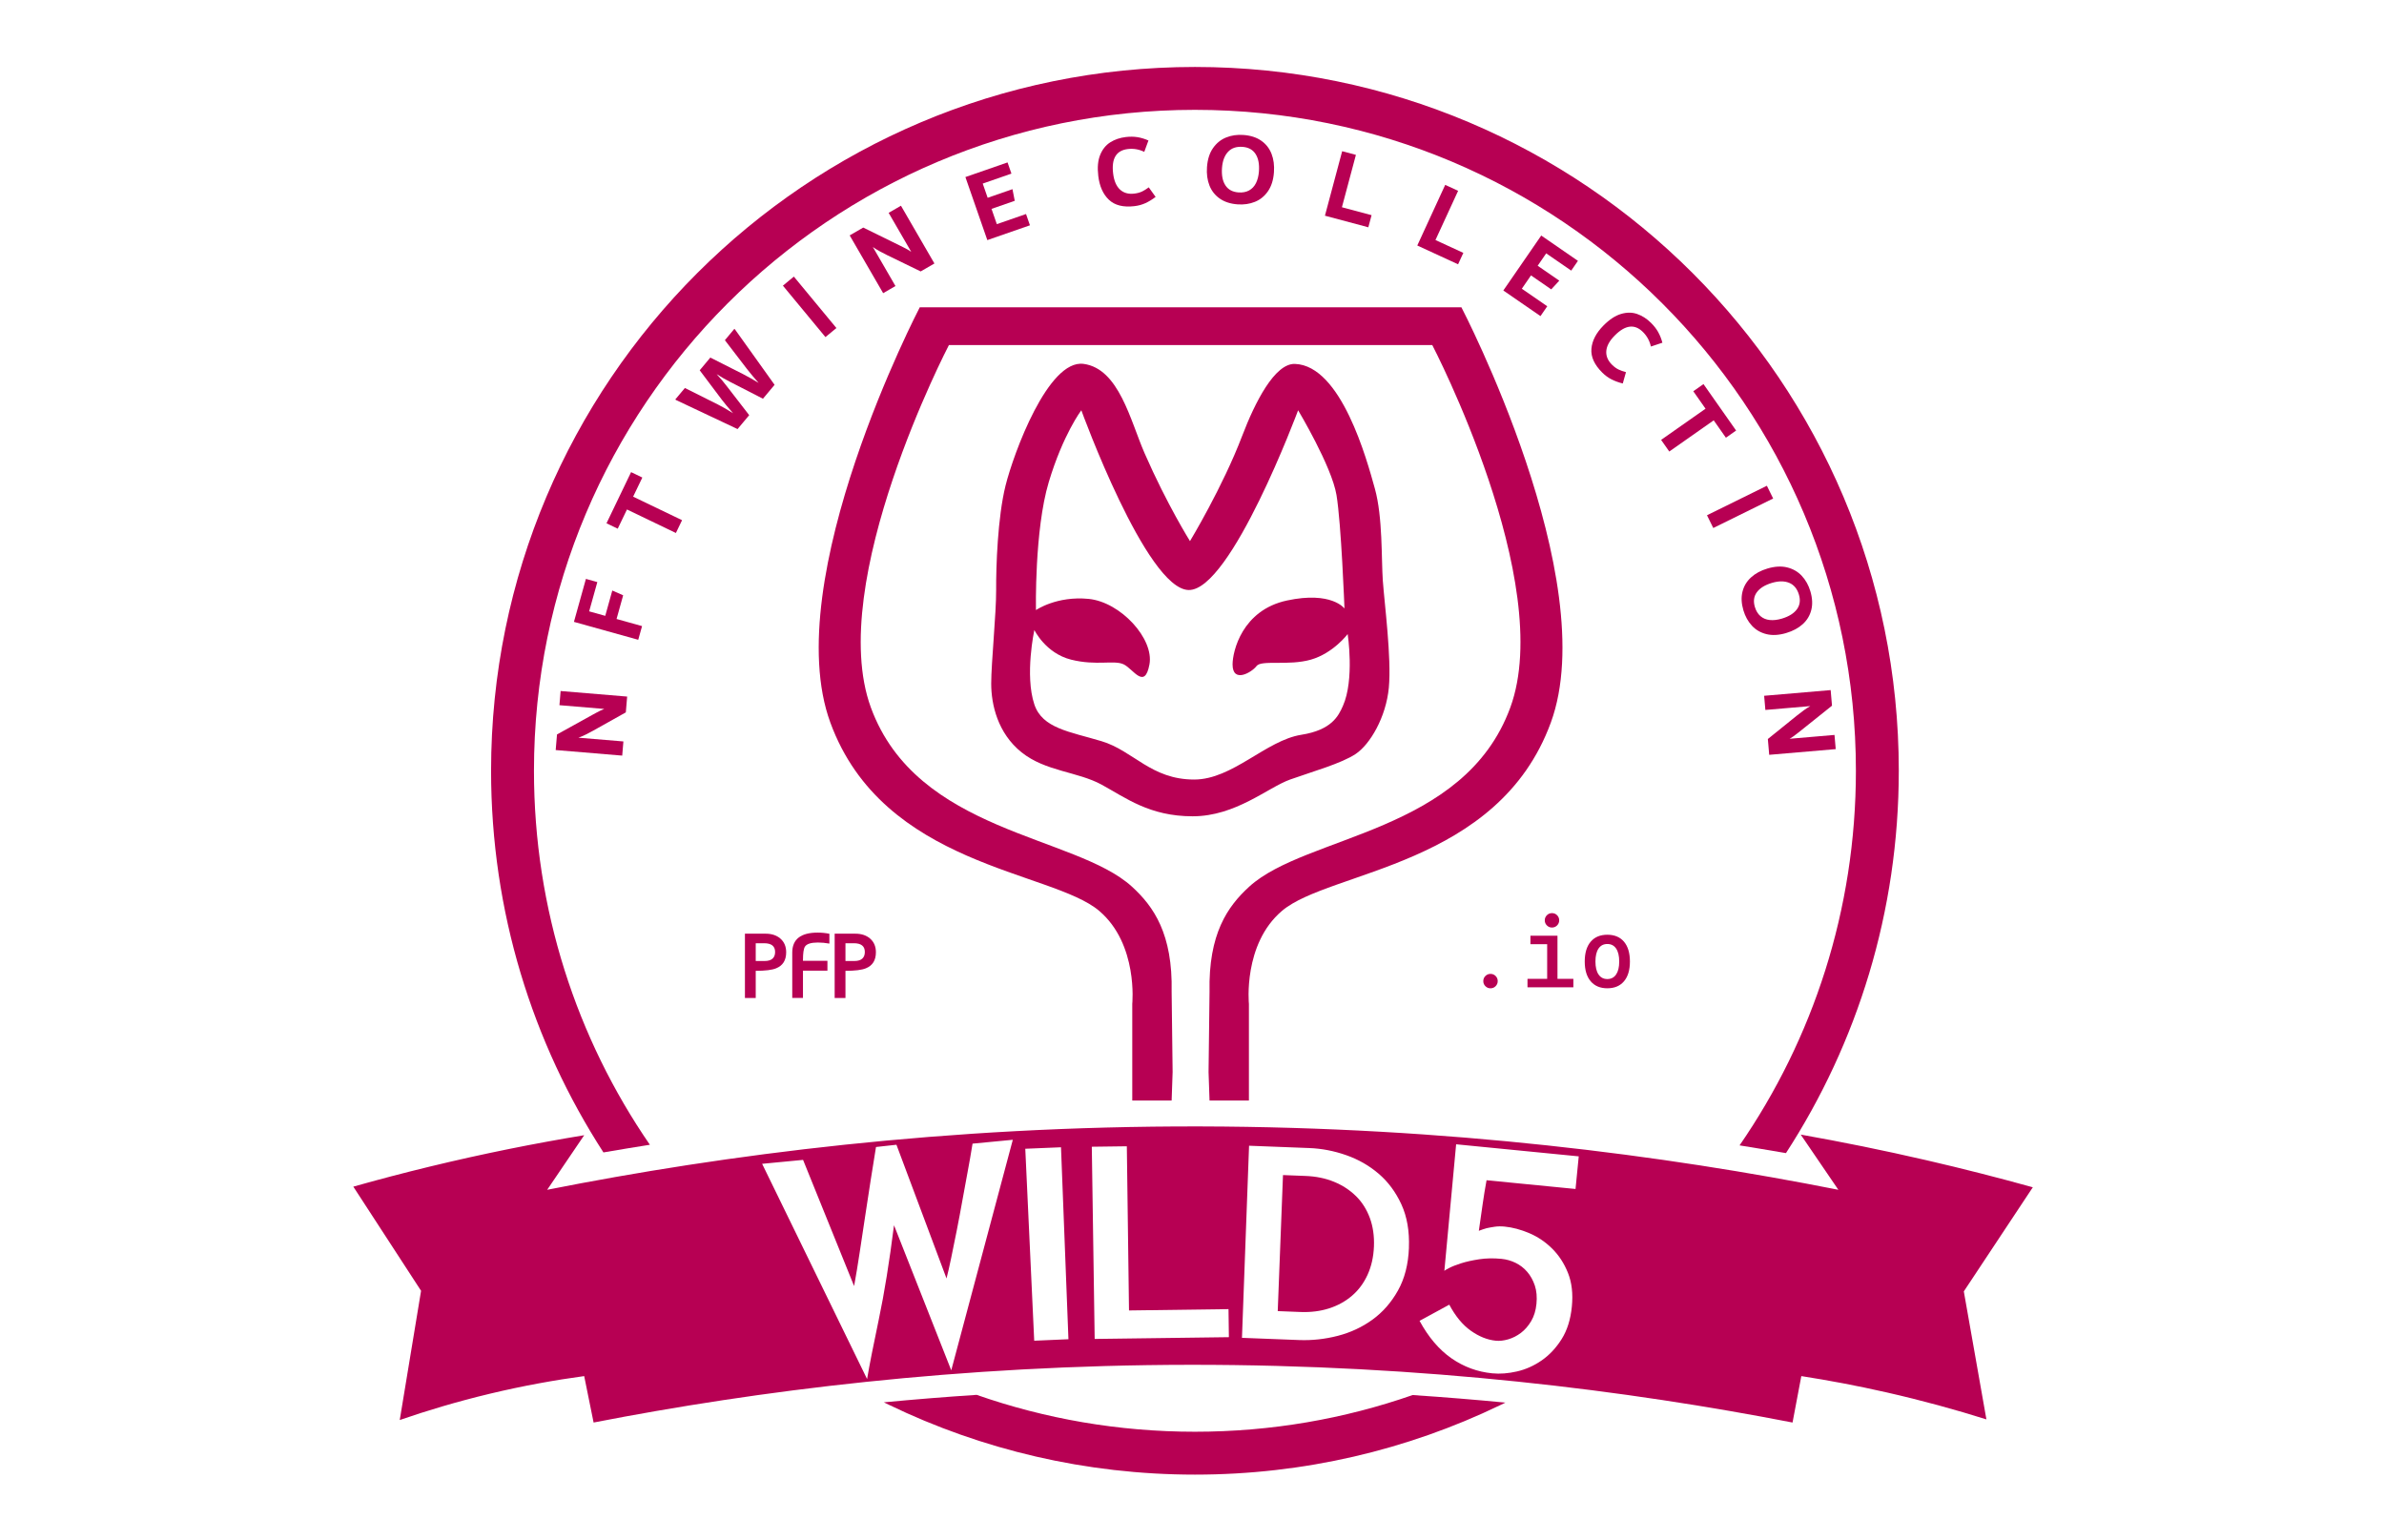 <?xml version="1.0" encoding="UTF-8"?><svg xmlns="http://www.w3.org/2000/svg" viewBox="0 0 1602.07 1035"><defs><style>.g{fill:#b70053;}</style></defs><g id="a"><g><path class="g" d="m911.17,803.78c-4.1-4.04-9-7.24-14.71-9.58-5.71-2.34-12.08-3.65-19.11-3.92l-15.17-.59-3.53,91.42,15.17.59c7.03.27,13.49-.54,19.36-2.43,5.87-1.89,11.01-4.73,15.41-8.52,4.4-3.78,7.89-8.49,10.45-14.11,2.56-5.62,3.98-11.96,4.26-19.02.27-7.05-.66-13.45-2.78-19.18-2.13-5.73-5.24-10.62-9.34-14.67Z"/><path class="g" d="m1366.08,797.9c-22.75-6.32-46.51-12.41-71.25-18.13-29.29-6.77-57.58-12.47-84.74-17.29,8.43,12.37,16.86,24.73,25.3,37.1-116.84-23.16-261.95-42.2-428.78-42.58-171.27-.39-319.92,19-438.9,42.58,8.29-12.23,16.58-24.45,24.88-36.68-32.99,5.44-67.66,12.34-103.72,21.08-17.68,4.28-34.83,8.8-51.44,13.49l45.53,69.99c-4.78,28.95-9.56,57.9-14.33,86.85,18.21-6.3,38.5-12.4,60.71-17.71,22.63-5.41,43.85-9.18,63.24-11.81,2.11,10.4,4.22,20.8,6.32,31.2,109.49-21.28,245.16-38.65,400.95-38.79,157.45-.14,294.45,17.35,404.75,38.79,1.97-10.4,3.94-20.8,5.9-31.2,18.13,2.82,37.3,6.41,57.34,10.96,24.08,5.47,46.46,11.65,67.04,18.13l-15.18-86.01c15.46-23.33,30.92-46.66,46.38-69.99Zm-726.82,123.03l-38.48-97.52c-3.11,24.59-6.51,45.68-10.21,63.25-3.7,17.57-6.33,30.94-7.88,40.11l-70.53-144.64,27.51-2.64,34.3,84.8c1.29-7.07,2.54-14.61,3.75-22.64,1.2-8.03,2.43-16.16,3.69-24.41,1.26-8.24,2.5-16.31,3.71-24.2,1.21-7.89,2.4-15.29,3.56-22.21l13.74-1.52,33.65,89.86c.88-3.42,1.93-7.99,3.12-13.73,1.19-5.74,2.46-11.96,3.79-18.69,1.33-6.72,2.61-13.54,3.84-20.46,1.23-6.92,2.38-13.17,3.44-18.76,1.06-5.58,2.16-11.9,3.3-18.96l27.06-2.59-41.37,154.94Zm55.74-19.92l-6-129,24-1,5,129-23,1Zm40.63-1.19l-1.93-129.17,23.54-.31,1.46,110.33,66.87-.89.25,18.85-90.19,1.19Zm211.19-61.27c-.43,11.15-2.89,20.73-7.39,28.75-4.49,8.02-10.22,14.55-17.16,19.58-6.95,5.03-14.72,8.65-23.32,10.86-8.6,2.21-17.22,3.15-25.87,2.82l-38.47-1.49,4.77-129.1,40.45,1.56c8.35.32,16.62,1.91,24.8,4.77,8.18,2.86,15.47,7.03,21.86,12.5,6.39,5.48,11.48,12.35,15.27,20.62,3.79,8.27,5.47,17.98,5.04,29.12Zm111.96-39.51l-59.8-5.88c-1,5.44-1.87,10.77-2.61,15.98-.74,5.21-1.6,11.21-2.58,18,1.75-.67,3.5-1.25,5.24-1.75,1.57-.35,3.37-.68,5.4-.98,2.03-.3,4.26-.34,6.69-.1,5.32.52,10.83,1.99,16.51,4.39,5.68,2.41,10.79,5.84,15.35,10.32,4.55,4.48,8.12,9.95,10.71,16.41,2.59,6.47,3.46,14.02,2.61,22.66-.85,8.64-3.14,15.93-6.87,21.85-3.73,5.93-8.2,10.69-13.39,14.29-5.19,3.6-10.74,6.08-16.63,7.43-5.89,1.35-11.43,1.77-16.6,1.26-10.04-.99-19.2-4.37-27.47-10.13-8.27-5.76-15.4-14.14-21.38-25.14l19.97-10.87c4.15,7.79,8.99,13.64,14.52,17.54,5.53,3.9,11.11,6.13,16.74,6.68,2.59.25,5.38-.06,8.39-.94,3-.88,5.84-2.32,8.49-4.32,2.65-2,4.95-4.63,6.88-7.88,1.93-3.25,3.12-7.12,3.56-11.61.46-4.65.09-8.76-1.09-12.32-1.19-3.55-2.89-6.62-5.09-9.18-2.21-2.57-4.81-4.58-7.82-6.06-3.01-1.47-6.18-2.37-9.53-2.7-5.33-.52-10.33-.43-15.01.29-4.68.72-8.73,1.62-12.14,2.71-3.41,1.09-6.13,2.17-8.15,3.23-2.03,1.06-3.05,1.68-3.06,1.84l7.91-85.06,82.4,8.11-2.16,21.94Z"/></g></g><g id="b"><g id="c"><path class="g" d="m982.09,206.52h-364s-95.33,182.88-60.09,279.08c35.51,96.92,148.78,99.37,180.71,126.57,26.26,22.37,22.18,62.5,22.18,62.5v64.93h26.46l.66-19.16c-.29-22.17-.69-52.52-.66-53.8.81-39.01-12.04-57.43-26.7-70.8-38.23-34.86-144.44-35.81-175.42-120.38-30.76-83.95,52.44-243.55,52.44-243.55h324.84s83.19,159.6,52.43,243.55c-30.98,84.57-137.19,85.52-175.42,120.38-14.66,13.37-27.51,31.79-26.7,70.8.03,1.28-.37,31.67-.66,53.84l.66,19.12h26.46v-64.93s-4.09-40.13,22.18-62.5c31.93-27.2,145.2-29.65,180.71-126.57,35.24-96.2-60.09-279.08-60.09-279.08Z"/></g><g id="d"><path class="g" d="m929.29,390.67c-1.07-15.04,0-42.97-5.37-62.31-5.37-19.34-22.56-82.72-53.71-83.79-13.56-.47-26.86,25.78-35.45,48.34-13.14,34.48-35.08,70.74-35.08,70.74,0,0-15.41-24.55-30.45-58.93-9.63-22.01-17.19-56.94-41.04-60.17-23.86-3.23-47.05,60.17-52.42,81.65s-6.45,54.79-6.35,70.36c.09,15.57-3.32,48.88-3.32,62.85s4.3,33.3,20.41,46.19c16.11,12.89,37.6,12.89,53.81,21.73,16.21,8.83,32.13,21.25,61.14,21.25s50.49-19.34,65.53-24.71c15.04-5.37,34.38-10.74,44.05-17.19,9.67-6.45,20.41-24.71,22.28-44.58,1.86-19.87-2.94-56.4-4.01-71.44Zm-26.86,83.79c-3.01,6.74-7.52,16.11-27.93,19.34-23.74,3.75-46.19,30.08-71.98,30.08-29.09,0-40.82-19.34-62.31-25.78-21.49-6.45-39.75-8.59-45.12-24.71-6.56-19.68,0-50.02,0-50.02,0,0,7.52,15.64,24.71,19.94,17.19,4.3,29.01,0,35.45,3.22,6.45,3.22,13.97,17.19,17.19,0,3.22-17.19-19.34-41.9-40.82-44.05-21.49-2.15-35.45,7.52-35.45,7.52,0,0-1.07-53.71,8.59-85.94,9.67-32.23,21.9-48.34,21.9-48.34,0,0,43.64,120.19,72.1,120.79,28.47.6,73.59-120.79,73.59-120.79,0,0,22.56,37.6,25.78,56.94,3.22,19.34,5.37,76.27,5.37,76.27,0,0-8.59-11.82-38.67-5.37-30.08,6.45-36.53,34.11-36.53,42.97,0,12.89,12.89,5.37,16.11,1.07,3.22-4.3,21.49,0,36.53-4.3,15.04-4.3,24.71-17.19,24.71-17.19,0,0,4.71,30.6-3.22,48.34Z"/></g><g id="e"><g><path class="g" d="m375.94,473.91l30.15,2.52c-.86.3-1.75.68-2.66,1.14-.92.46-1.9.97-2.94,1.53-1.04.56-1.71.93-2,1.09l-24.18,13.39-.88,10.49,44.71,3.73.79-9.52-30.22-2.52c1.77-.64,3.36-1.32,4.79-2.04,1.43-.72,3.11-1.6,5.05-2.65l22.01-12.32.89-10.62-44.71-3.73-.79,9.52Z"/><polygon class="g" points="418.77 400.06 411.47 396.86 406.73 413.87 395.92 410.85 401.41 391.18 393.74 389.04 385.69 417.92 428.9 429.96 431.47 420.76 414.33 415.98 418.77 400.06"/><polygon class="g" points="431.65 320.92 424.1 317.29 407.57 351.67 415.12 355.3 421.33 342.39 454.21 358.19 458.35 349.58 425.47 333.78 431.65 320.92"/><path class="g" d="m488.08,259.11c-1.67-2.24-3.84-4.8-6.49-7.68,3.3,2.1,6.2,3.77,8.71,5.02l22.41,11.51,7.82-9.35-26.62-37.24-.43-.35-6.35,7.6,14.85,19.36c1.07,1.38,2.32,2.92,3.73,4.61,1.41,1.69,2.77,3.27,4.08,4.72-3.67-2.23-7.21-4.22-10.61-5.98l-21.82-11.03-7.15,8.55,15,19.94c1.78,2.33,4.26,5.31,7.43,8.92-1.77-1.12-3.59-2.22-5.45-3.3-1.87-1.08-3.4-1.91-4.6-2.49l-22.33-11.18-6.44,7.7.42.36,41.41,19.55,7.82-9.35-15.39-19.91Z"/><rect class="g" x="539.31" y="183.76" width="9.55" height="44.86" transform="translate(-6.56 394.15) rotate(-39.6)"/><path class="g" d="m597.18,143.04l15.17,26.18c-.74-.53-1.56-1.04-2.46-1.54-.9-.49-1.88-1-2.94-1.54-1.06-.53-1.74-.87-2.04-1.02l-24.81-12.19-9.1,5.27,22.49,38.82,8.27-4.79-15.2-26.24c1.54,1.08,3.01,2,4.41,2.77,1.4.76,3.09,1.64,5.06,2.63l22.68,11.02,9.23-5.34-22.49-38.82-8.27,4.79Z"/><polygon class="g" points="669.88 150.64 666.31 140.38 681.92 134.95 680.39 127.13 663.72 132.92 660.4 123.37 679.69 116.67 677.08 109.15 648.76 118.99 663.49 161.36 692.13 151.41 689.5 143.83 669.88 150.64"/><path class="g" d="m767.48,128.69c-1.46.71-3.2,1.18-5.23,1.42-3.96.47-7.18-.45-9.65-2.76-2.47-2.31-4-5.94-4.58-10.89-1.18-9.94,2.13-15.38,9.92-16.3,3.82-.45,7.5.18,11.02,1.9l2.81-7.65c-2.5-1.1-4.96-1.84-7.38-2.23-2.42-.39-5.02-.42-7.82-.09-3.99.47-7.48,1.67-10.49,3.58-3,1.91-5.26,4.74-6.77,8.47-1.51,3.73-1.93,8.42-1.26,14.06.82,6.97,3.21,12.32,7.16,16.06,3.95,3.74,9.66,5.16,17.13,4.28,2.66-.31,5.12-.99,7.39-2.02,2.27-1.04,4.56-2.43,6.86-4.19l-4.61-6.42c-1.55,1.16-3.05,2.09-4.5,2.8Z"/><path class="g" d="m847.55,94.55c-3.19-2.22-7.18-3.51-11.97-3.85-4.19-.31-8.06.26-11.61,1.69-3.55,1.43-6.49,3.81-8.81,7.13-2.32,3.33-3.67,7.56-4.05,12.72-.34,4.65.22,8.8,1.66,12.44,1.45,3.65,3.77,6.58,6.96,8.8,3.19,2.22,7.18,3.51,11.97,3.86,4.19.3,8.06-.26,11.61-1.69,3.55-1.43,6.48-3.81,8.78-7.14,2.3-3.33,3.64-7.57,4.01-12.72.34-4.65-.21-8.8-1.63-12.44-1.42-3.64-3.73-6.58-6.93-8.8Zm-1.53,20.57c-.22,3.08-.89,5.73-2,7.94-1.11,2.21-2.66,3.85-4.66,4.94-2,1.08-4.36,1.52-7.07,1.32-4-.29-6.94-1.88-8.82-4.77s-2.63-6.77-2.28-11.65c.34-4.7,1.69-8.31,4.05-10.85,2.36-2.54,5.61-3.65,9.75-3.35,3.96.29,6.87,1.88,8.75,4.77,1.87,2.89,2.63,6.77,2.28,11.65Z"/><polygon class="g" points="911.18 104.09 901.95 101.62 890.37 144.96 919.53 152.76 921.71 144.6 901.78 139.27 911.18 104.09"/><polygon class="g" points="979.87 128.24 971.19 124.24 952.43 164.99 979.84 177.62 983.38 169.94 964.64 161.31 979.87 128.24"/><polygon class="g" points="1010.25 195.22 1035.22 212.43 1039.77 205.82 1022.68 194.03 1028.85 185.08 1042.45 194.47 1047.86 188.61 1033.33 178.59 1039.06 170.27 1055.88 181.86 1060.39 175.3 1035.72 158.29 1010.25 195.22"/><path class="g" d="m1114.3,223.14c-1.2-2.13-2.81-4.19-4.81-6.17-2.85-2.82-5.97-4.81-9.33-5.97-3.37-1.16-6.98-1.16-10.84-.01-3.86,1.15-7.79,3.74-11.78,7.78-4.93,4.99-7.63,10.19-8.09,15.61-.46,5.42,1.99,10.77,7.33,16.06,1.9,1.88,3.97,3.39,6.19,4.52,2.23,1.13,4.74,2.05,7.55,2.75l2.15-7.61c-1.87-.49-3.54-1.08-5-1.78-1.46-.7-2.92-1.77-4.37-3.2-2.84-2.81-4.12-5.89-3.85-9.26.27-3.37,2.15-6.83,5.66-10.37,7.04-7.12,13.35-7.93,18.93-2.41,2.74,2.71,4.53,5.98,5.38,9.8l7.73-2.57c-.7-2.64-1.65-5.03-2.86-7.16Z"/><polygon class="g" points="1159.82 294.16 1166.68 289.34 1144.76 258.12 1137.91 262.93 1146.14 274.66 1116.28 295.62 1121.77 303.44 1151.63 282.48 1159.82 294.16"/><rect class="g" x="1146.91" y="335.83" width="44.86" height="9.55" transform="translate(-30.16 551.72) rotate(-26.22)"/><path class="g" d="m1200.39,425.4c4.47-1.33,8.15-3.31,11.05-5.93,2.9-2.62,4.83-5.82,5.77-9.59.95-3.77.73-7.96-.64-12.56-1.2-4.02-3.1-7.44-5.69-10.26-2.6-2.81-5.86-4.72-9.79-5.71-3.93-1-8.38-.75-13.33.72-4.47,1.33-8.15,3.32-11.04,5.96-2.9,2.64-4.82,5.85-5.76,9.63-.95,3.77-.73,7.96.64,12.56,1.2,4.02,3.1,7.44,5.69,10.26,2.6,2.81,5.86,4.71,9.78,5.68,3.93.97,8.37.72,13.32-.75Zm-21.1-17.48c-1.15-3.85-.7-7.16,1.34-9.93,2.04-2.77,5.4-4.86,10.09-6.26,4.51-1.34,8.37-1.36,11.58-.06,3.21,1.31,5.4,3.95,6.59,7.93,1.13,3.8.68,7.09-1.36,9.87-2.04,2.77-5.4,4.86-10.09,6.26-2.96.88-5.67,1.2-8.13.94-2.46-.25-4.55-1.12-6.27-2.61-1.72-1.49-2.97-3.53-3.75-6.14Z"/><path class="g" d="m1232.8,493.9l-30.14,2.58c.79-.44,1.61-.96,2.44-1.57.83-.6,1.71-1.27,2.64-2,.93-.73,1.53-1.2,1.79-1.41l21.59-17.26-.9-10.48-44.7,3.83.82,9.52,30.21-2.59c-1.63.93-3.09,1.87-4.38,2.82s-2.8,2.1-4.53,3.46l-19.63,15.84.91,10.62,44.7-3.83-.82-9.52Z"/><path class="g" d="m524.3,630.65c-2.52-2.12-5.78-3.18-9.78-3.18h-13.92v43.2h7.26v-18.24c6.4,0,10.96-.56,13.68-1.68,4.52-1.8,6.78-5.4,6.78-10.8,0-3.92-1.34-7.02-4.02-9.3Zm-10.44,15.18h-6v-11.94h5.64c4.92,0,7.38,1.96,7.38,5.88s-2.34,6.06-7.02,6.06Z"/><path class="g" d="m532.4,640.19v30.48h7.2v-18.36h16.44v-6.6h-16.44v-.36c0-4.84.46-7.92,1.38-9.24,1.2-1.8,4.1-2.7,8.7-2.7,2.44,0,5,.24,7.68.72v-6.6c-2.6-.52-5.22-.78-7.86-.78-11.4,0-17.1,4.48-17.1,13.44Z"/><path class="g" d="m584.6,630.65c-2.52-2.12-5.78-3.18-9.78-3.18h-13.92v43.2h7.26v-18.24c6.4,0,10.96-.56,13.68-1.68,4.52-1.8,6.78-5.4,6.78-10.8,0-3.92-1.34-7.02-4.02-9.3Zm-10.44,15.18h-6v-11.94h5.64c4.92,0,7.38,1.96,7.38,5.88s-2.34,6.06-7.02,6.06Z"/><path class="g" d="m1001.63,654.49c-1.33,0-2.47.47-3.42,1.41-.95.94-1.42,2.08-1.42,3.44s.47,2.47,1.42,3.42c.95.95,2.09,1.42,3.42,1.42s2.5-.47,3.44-1.42c.94-.95,1.41-2.09,1.41-3.42s-.47-2.5-1.41-3.44c-.94-.94-2.08-1.41-3.44-1.41Z"/><path class="g" d="m1046.38,621.92c.94-.95,1.41-2.09,1.41-3.42s-.47-2.5-1.41-3.44c-.94-.94-2.08-1.41-3.44-1.41s-2.47.47-3.42,1.41c-.95.94-1.42,2.08-1.42,3.44s.47,2.47,1.42,3.42,2.09,1.42,3.42,1.42,2.5-.47,3.44-1.42Z"/><polygon class="g" points="1046.64 634.53 1046.64 630.8 1046.64 628.84 1028.46 628.84 1028.46 634.53 1039.71 634.53 1039.71 657.82 1026.49 657.82 1026.49 663.51 1039.71 663.51 1040.36 663.51 1045.99 663.51 1046.64 663.51 1057.31 663.51 1057.31 657.82 1046.64 657.82 1046.64 634.53"/><path class="g" d="m1080.14,628.18c-4.8,0-8.53,1.57-11.19,4.69-2.66,3.13-3.99,7.56-3.99,13.3s1.33,10.14,3.99,13.28,6.39,4.71,11.19,4.71,8.55-1.57,11.21-4.71c2.65-3.14,3.97-7.57,3.97-13.28s-1.33-10.17-3.97-13.3c-2.65-3.13-6.38-4.69-11.21-4.69Zm5.91,26.7c-1.39,2.05-3.35,3.08-5.91,3.08s-4.52-1.02-5.91-3.08c-1.39-2.05-2.08-4.95-2.08-8.7s.69-6.68,2.08-8.72c1.38-2.04,3.35-3.06,5.91-3.06s4.52,1.02,5.91,3.06c1.38,2.04,2.08,4.95,2.08,8.72s-.69,6.65-2.08,8.7Z"/></g></g><g id="f"><path class="g" d="m1276,518c0,94.73-27.85,182.95-75.82,256.93-6.08-1.06-12.21-2.1-18.4-3.11-4.24-.71-8.5-1.4-12.78-2.08,49.32-71.54,78.18-158.26,78.18-251.74,0-245.31-198.87-444.18-444.18-444.18s-444.18,198.87-444.18,444.18c0,93.29,28.75,179.85,77.89,251.32-5.2.82-10.37,1.66-15.49,2.5-5.28.87-10.51,1.75-15.71,2.65-47.78-73.88-75.51-161.94-75.51-256.47,0-261.23,211.77-473,473-473s473,211.77,473,473Z"/><path class="g" d="m1011.66,942.6c-1.22.6-2.45,1.2-3.68,1.79-62.01,29.87-131.54,46.61-204.98,46.61s-143.34-16.83-205.48-46.85c-1.19-.58-2.38-1.16-3.56-1.74,20.35-1.93,41.14-3.62,62.36-5.02,45.92,16.06,95.28,24.79,146.68,24.79s100.47-8.67,146.28-24.65c21.23,1.42,42.03,3.12,62.38,5.07Z"/></g></g></svg>